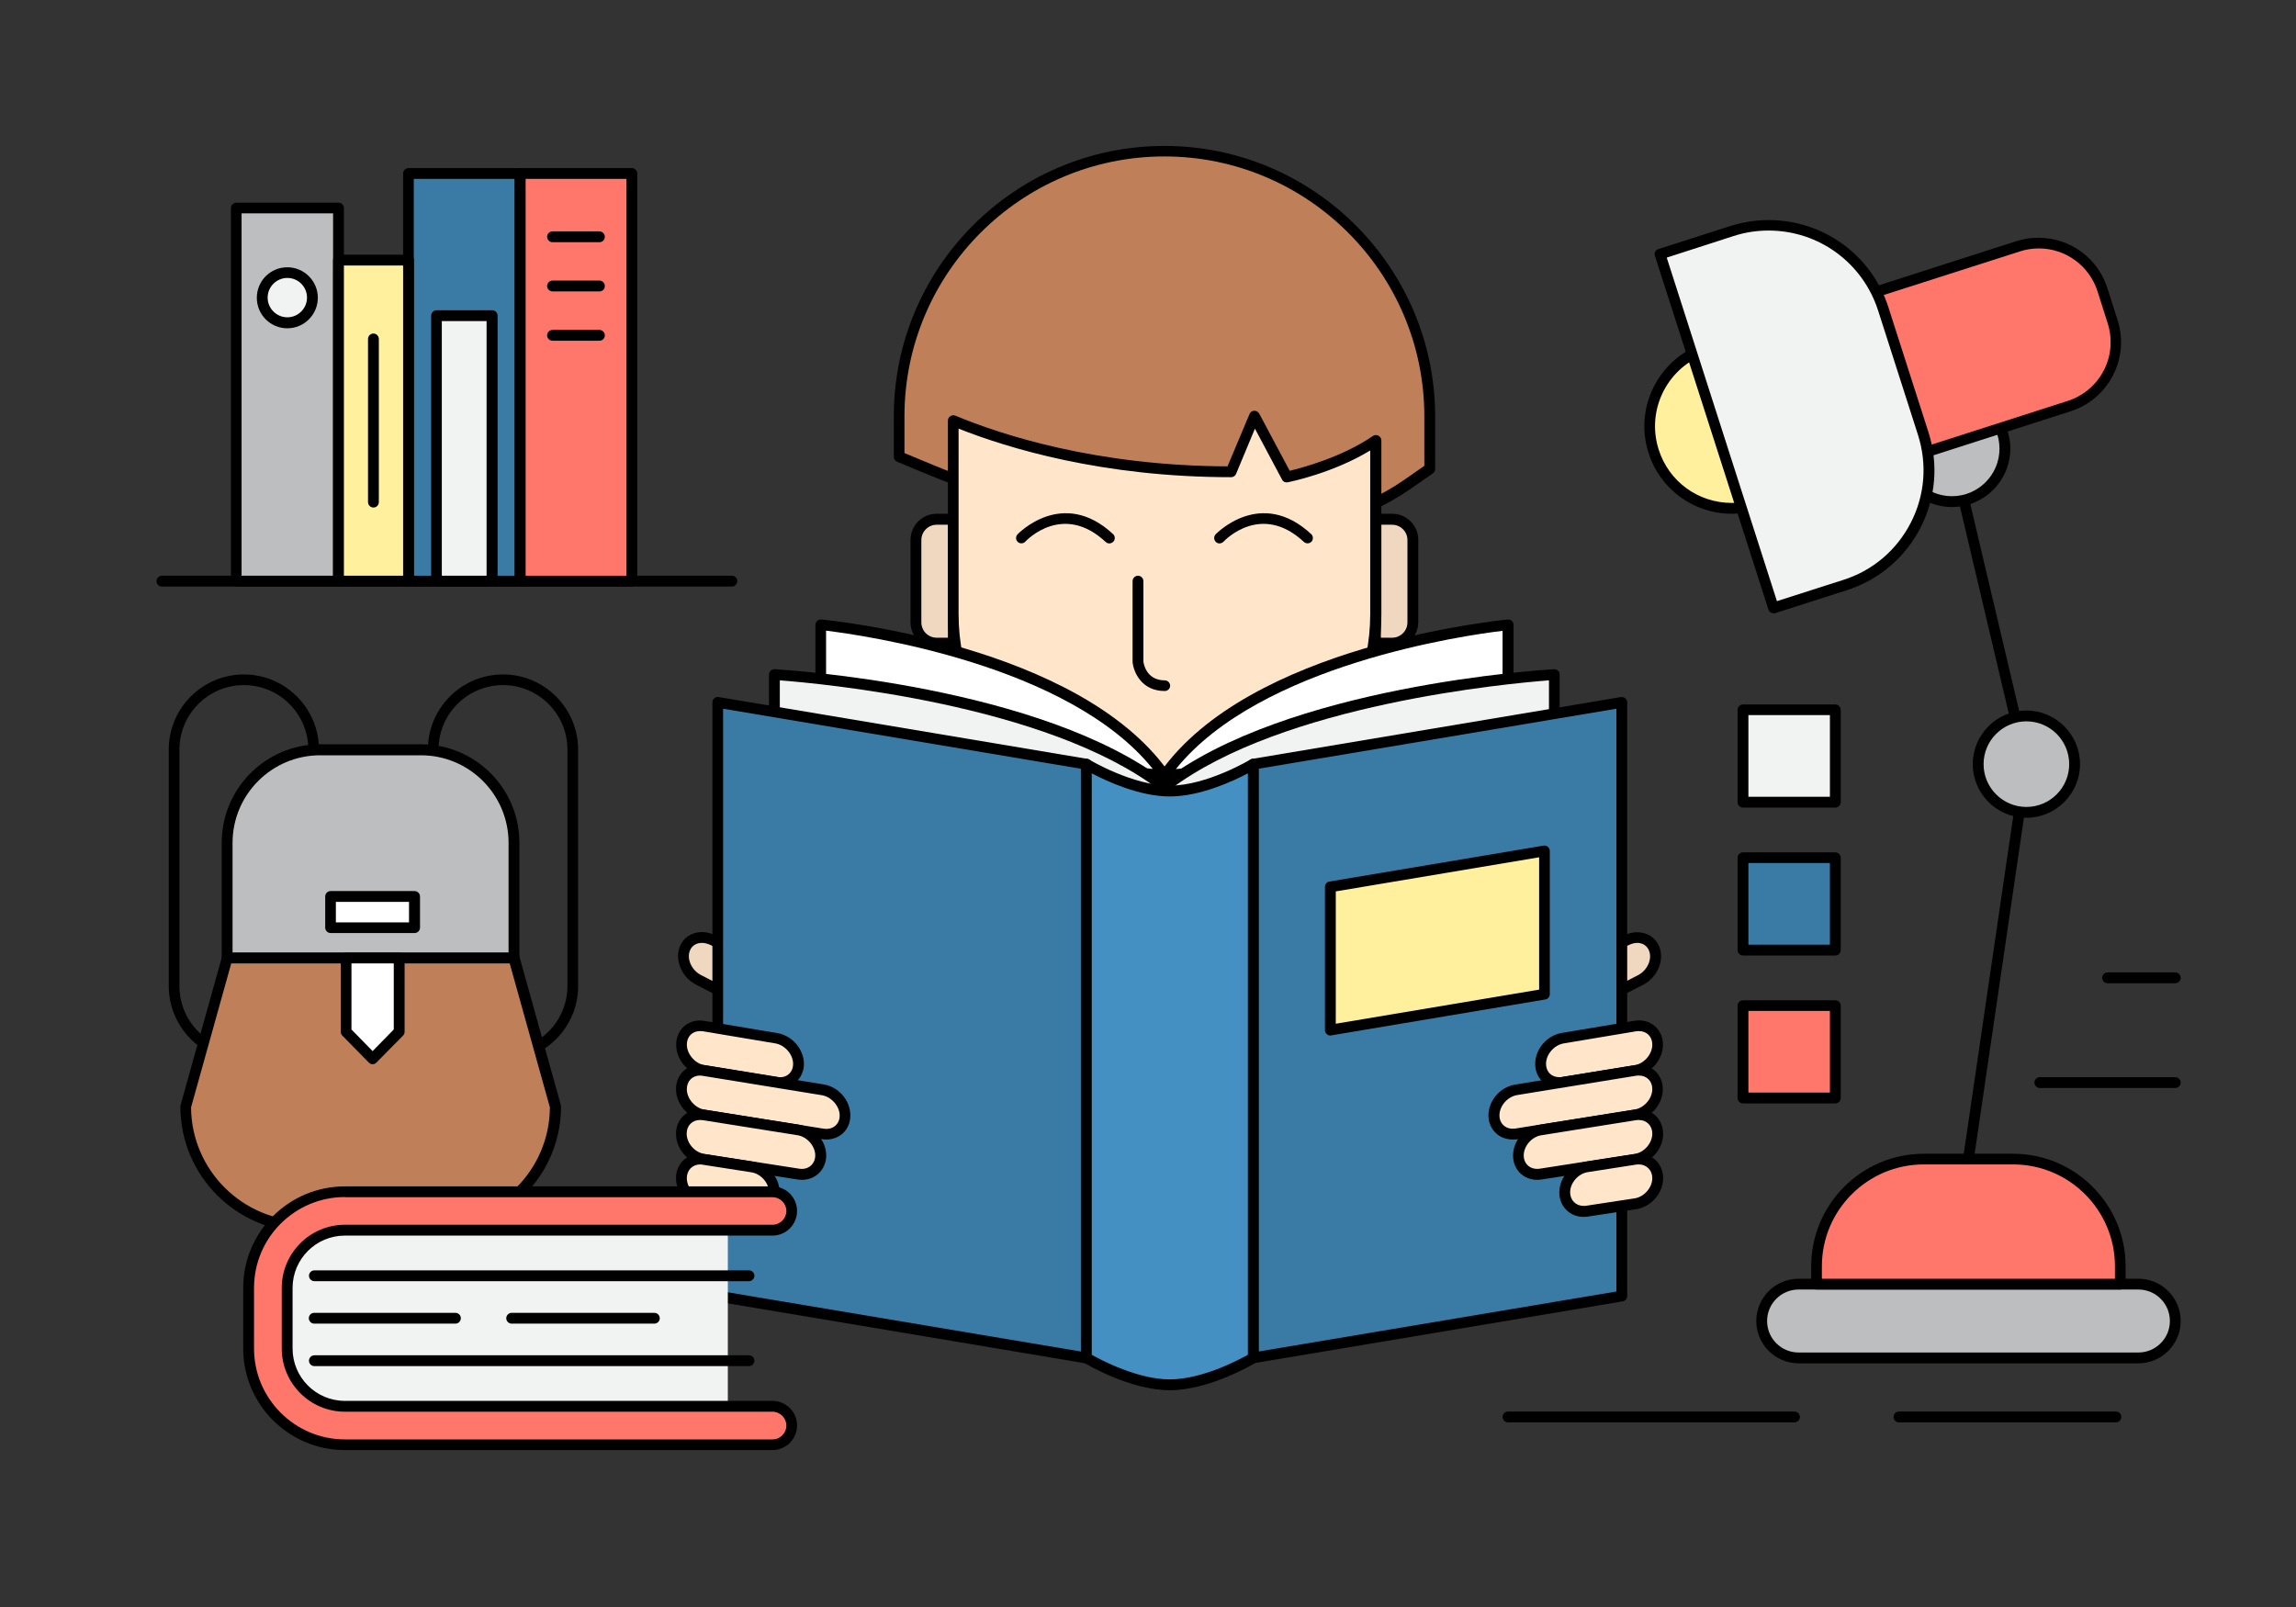 <?xml version="1.0" encoding="utf-8"?>
<svg id="master-artboard" viewBox="0 0 1400 980" version="1.1" xmlns="http://www.w3.org/2000/svg" x="0px" y="0px" width="1400px" height="980px" enable-background="new 0 0 1400 980">
<rect x="0" y="0" width="1400" height="980" fill="#333333" stroke="none"/>
<g transform="matrix(1, 0, 0, 1, 0, -7.105427357601002e-15)">
			<path fill="#F0D7BF" d="M848.9,316.7h-10.1v75.5h10.1c6.9,0,12.6-5.6,12.6-12.6v-50.3C861.5,322.3,855.8,316.7,848.9,316.7z"/>
			<path d="M848.9,395.4h-10.1c-1.8,0-3.3-1.5-3.3-3.3v-75.5c0-1.8,1.5-3.3,3.3-3.3h10.1c8.7,0,15.9,7.1,15.9,15.9v50.3&#10;&#9;&#9;&#9;&#9;C864.7,388.3,857.6,395.4,848.9,395.4z M842,388.9h6.9c5.1,0,9.3-4.2,9.3-9.3v-50.3c0-5.1-4.2-9.3-9.3-9.3H842V388.9z"/>
		</g><path fill="#F0D7BF" d="M571.1,316.7h10.1v75.5h-10.1c-6.9,0-12.6-5.6-12.6-12.6v-50.3C558.5,322.3,564.1,316.7,571.1,316.7z" transform="matrix(1, 0, 0, 1, 0, -7.105427357601002e-15)"/><path d="M581.2,395.4h-10.1c-8.7,0-15.9-7.1-15.9-15.9v-50.3c0-8.7,7.1-15.9,15.9-15.9h10.1c1.8,0,3.3,1.5,3.3,3.3v75.5&#10;&#9;&#9;&#9;&#9;C584.5,393.9,583,395.4,581.2,395.4z M571.1,320c-5.1,0-9.3,4.2-9.3,9.3v50.3c0,5.1,4.2,9.3,9.3,9.3h6.9V320H571.1z" transform="matrix(1, 0, 0, 1, 0, -7.105427357601002e-15)"/><g transform="matrix(1, 0, 0, 1, 0, -7.105427357601002e-15)">
				<g>
					<path fill="#BE7F59" d="M762.9,320.7h-12.4c-87.8,0-151.7-21.1-182-33.7l-20.3-8.4v-24.5c0-89.2,72.6-161.8,161.8-161.8&#10;&#9;&#9;&#9;&#9;&#9;&#9;c89.2,0,161.8,72.6,161.8,161.8V286l-14.3,9.9c-28,19.3-62.7,26.7-66.5,27.5l-24.1,4.9L762.9,320.7z"/>
				</g>
				<g>
					<path d="M766.9,331.4c-1.2,0-2.3-0.7-2.9-1.7l-3-5.7h-10.4c-88.4,0-152.8-21.3-183.3-34l-20.3-8.4c-1.2-0.5-2-1.7-2-3v-24.5&#10;&#9;&#9;&#9;&#9;&#9;&#9;C544.9,163,619,89,710,89c91,0,165.1,74.1,165.1,165.1V286c0,1.1-0.5,2.1-1.4,2.7l-14.3,9.9c-28.5,19.7-63.8,27.2-67.7,28&#10;&#9;&#9;&#9;&#9;&#9;&#9;l-24.1,4.9C767.3,331.4,767.1,331.4,766.9,331.4z M551.5,276.3l18.3,7.6c30.1,12.5,93.5,33.5,180.8,33.5h12.4&#10;&#9;&#9;&#9;&#9;&#9;&#9;c1.2,0,2.3,0.7,2.9,1.7l2.8,5.2l21.7-4.4c3.8-0.8,37.9-8,65.3-26.9l12.8-8.9v-30.2c0-87.4-71.1-158.5-158.5-158.5&#10;&#9;&#9;&#9;&#9;&#9;&#9;c-87.4,0-158.5,71.1-158.5,158.5V276.3z"/>
				</g>
			</g><path fill="#FFE6CB" d="M784.5,290.9l-19.7-37.1l-14.2,33.9c-82.3,0-141.5-19.6-169.3-31.2v118c0,71.1,57.7,128.8,128.8,128.8&#10;&#9;&#9;&#9;&#9;&#9;c71.1,0,128.8-57.7,128.8-128.8V268.6C815.5,284.6,784.5,290.9,784.5,290.9z" transform="matrix(1, 0, 0, 1, 0, -7.105427357601002e-15)"/><path d="M710,506.5c-72.8,0-132-59.2-132-132v-118c0-1.1,0.5-2.1,1.5-2.7c0.9-0.6,2.1-0.7,3.1-0.3&#10;&#9;&#9;&#9;&#9;&#9;c27.5,11.5,85.5,30.6,165.9,30.9l13.4-31.9c0.5-1.2,1.6-2,2.9-2c1-0.1,2.4,0.6,3,1.7l18.6,34.9c7.6-1.8,31.9-8.3,50.7-21.2&#10;&#9;&#9;&#9;&#9;&#9;c1-0.7,2.3-0.8,3.4-0.2c1.1,0.6,1.8,1.7,1.8,2.9v105.9C842,447.3,782.8,506.5,710,506.5z M584.5,261.4v113.1&#10;&#9;&#9;&#9;&#9;&#9;c0,69.2,56.3,125.5,125.5,125.5c69.2,0,125.5-56.3,125.5-125.5v-99.8c-22.6,13.8-49.1,19.2-50.3,19.4c-1.5,0.3-2.9-0.4-3.5-1.7&#10;&#9;&#9;&#9;&#9;&#9;l-16.5-31l-11.5,27.6c-0.5,1.2-1.7,2-3,2C672.1,291,614.3,273.2,584.5,261.4z" transform="matrix(1, 0, 0, 1, 0, -7.105427357601002e-15)"/><path d="M676.4,331.4c-0.8,0-1.6-0.3-2.2-0.9c-26-24.2-48.1-1.2-49-0.2c-1.2,1.3-3.3,1.4-4.6,0.2c-1.3-1.2-1.4-3.3-0.2-4.6&#10;&#9;&#9;&#9;&#9;&#9;c0.3-0.3,27.5-28.8,58.3-0.2c1.3,1.2,1.4,3.3,0.2,4.6C678.2,331,677.3,331.4,676.4,331.4z" transform="matrix(1, 0, 0, 1, 0, -7.105427357601002e-15)"/><path d="M743.6,331.4c-0.8,0-1.6-0.3-2.2-0.9c-1.3-1.2-1.4-3.3-0.2-4.6c0.3-0.3,27.5-28.8,58.3-0.2c1.3,1.2,1.4,3.3,0.2,4.6&#10;&#9;&#9;&#9;&#9;&#9;c-1.2,1.3-3.3,1.4-4.6,0.2c-26-24.2-48.1-1.2-49-0.2C745.3,331,744.5,331.4,743.6,331.4z" transform="matrix(1, 0, 0, 1, 0, -7.105427357601002e-15)"/><path d="M710.2,421.4c-14.1,0-19-11.5-19.6-17.6l0-49.4c0-1.8,1.5-3.3,3.3-3.3s3.3,1.5,3.3,3.3v49.1c0.1,0.9,1.6,11.4,13,11.4&#10;&#9;&#9;&#9;&#9;&#9;c1.8,0,3.3,1.5,3.3,3.3C713.5,420,712,421.4,710.2,421.4z" transform="matrix(1, 0, 0, 1, 0, -7.105427357601002e-15)"/><g transform="matrix(1, 0, 0, 1, 0, -7.105427357601002e-15)">
				<path fill="#FFFFFF" d="M500.4,413.9V381c0,0,155.4,14.8,209.5,91.9l-118.9-10.7L500.4,413.9z"/>
				<path d="M710,476.2c-0.1,0-0.2,0-0.3,0l-118.9-10.7c-0.4,0-0.9-0.2-1.3-0.4l-90.6-48.3c-1.1-0.6-1.7-1.7-1.7-2.9V381&#10;&#9;&#9;&#9;&#9;&#9;c0-0.9,0.4-1.8,1.1-2.4c0.7-0.6,1.6-0.9,2.5-0.8c6.4,0.6,156.7,15.7,211.5,92.6c0.7,0.6,1.2,1.5,1.2,2.5c0,1.8-1.5,3.3-3.3,3.3&#10;&#9;&#9;&#9;&#9;&#9;C710.1,476.2,710,476.2,710,476.2z M592,459l110.9,9.9c-51.3-63.8-176.4-81.5-199.2-84.3V412L592,459z"/>
			</g><path fill="#FFFFFF" d="M919.5,413.9V381c0,0-155.4,14.8-209.5,91.9l118.9-10.7L919.5,413.9z" transform="matrix(1, 0, 0, 1, 0, -7.105427357601002e-15)"/><path d="M710,476.2c-1.2,0-2.2-0.6-2.8-1.6c-0.6-1.1-0.6-2.5,0.2-3.5c54.4-77.5,205.5-92.6,211.9-93.3c0.9-0.1,1.8,0.2,2.5,0.8&#10;&#9;&#9;&#9;&#9;&#9;c0.7,0.6,1.1,1.5,1.1,2.4v32.9c0,1.2-0.7,2.3-1.7,2.9l-90.6,48.3c-0.4,0.2-0.8,0.3-1.3,0.4l-118.9,10.7&#10;&#9;&#9;&#9;&#9;&#9;C710.2,476.2,710.1,476.2,710,476.2z M916.2,384.7c-22.8,2.7-147.9,20.5-199.2,84.3l110.9-9.9l88.3-47V384.7z" transform="matrix(1, 0, 0, 1, 0, -7.105427357601002e-15)"/><path fill="#F1F2F2" d="M472.2,448v-36.7c0,0,161.5,9.3,237.8,68.6v23.3l-237.8-45.9V448z" transform="matrix(1, 0, 0, 1, 0, -7.105427357601002e-15)"/><path d="M710,506.5c-0.2,0-0.4,0-0.6-0.1l-237.8-45.9c-1.5-0.3-2.7-1.6-2.7-3.2v-45.9c0-0.9,0.4-1.8,1-2.4&#10;&#9;&#9;&#9;&#9;&#9;c0.7-0.6,1.6-0.9,2.4-0.9c6.6,0.4,163.4,10,239.6,69.3c0.8,0.6,1.3,1.6,1.3,2.6v23.3c0,1-0.4,1.9-1.2,2.5&#10;&#9;&#9;&#9;&#9;&#9;C711.5,506.3,710.7,506.5,710,506.5z M475.5,454.6l231.2,44.7v-17.7c-68.9-52.5-207.6-64.9-231.2-66.7V454.6z" transform="matrix(1, 0, 0, 1, 0, -7.105427357601002e-15)"/><path fill="#F1F2F2" d="M947.8,448v-36.7c0,0-161.5,9.3-237.8,68.6v23.3l237.8-45.9V448z" transform="matrix(1, 0, 0, 1, 0, -7.105427357601002e-15)"/><path d="M710,506.5c-0.8,0-1.5-0.3-2.1-0.8c-0.8-0.6-1.2-1.6-1.2-2.5V480c0-1,0.5-2,1.3-2.6c76.2-59.3,233-68.9,239.6-69.3&#10;&#9;&#9;&#9;&#9;&#9;c0.9,0,1.8,0.3,2.4,0.9c0.7,0.6,1,1.5,1,2.4v45.9c0,1.6-1.1,2.9-2.7,3.2l-237.8,45.9C710.4,506.5,710.2,506.5,710,506.5z&#10;&#9;&#9;&#9;&#9;&#9; M713.3,481.6v17.7l231.2-44.7v-39.7C920.8,416.7,782.2,429.2,713.3,481.6z" transform="matrix(1, 0, 0, 1, 0, -7.105427357601002e-15)"/><path fill="#F0D7BF" d="M941.4,613.8c2.5,6.6,10.2,9,17.3,5.4l41.7-21.6c7.1-3.7,10.8-12.1,8.4-18.7l0,0&#10;&#9;&#9;&#9;&#9;&#9;c-2.5-6.7-10.2-9-17.3-5.3l-41.8,21.7C942.7,598.9,938.9,607.2,941.4,613.8L941.4,613.8z" transform="matrix(1, 0, 0, 1, 0, -7.105427357601002e-15)"/><path d="M951.9,624.1C951.9,624.1,951.9,624.1,951.9,624.1c-6.3,0-11.5-3.5-13.6-9.2c-3.1-8.2,1.3-18.2,9.9-22.6l41.8-21.7&#10;&#9;&#9;&#9;&#9;&#9;c2.6-1.4,5.5-2.1,8.3-2.1c6.3,0,11.5,3.5,13.6,9.2c3,8.2-1.4,18.4-9.9,22.8L960.2,622C957.5,623.4,954.7,624.1,951.9,624.1z&#10;&#9;&#9;&#9;&#9;&#9; M998.3,575c-1.7,0-3.5,0.5-5.3,1.4l-41.8,21.7c-5.5,2.9-8.7,9.5-6.8,14.5c1.7,4.6,7.5,6.3,12.7,3.6l41.7-21.5&#10;&#9;&#9;&#9;&#9;&#9;c5.6-2.9,8.7-9.6,6.8-14.7C1004.5,576.9,1001.8,575,998.3,575z" transform="matrix(1, 0, 0, 1, 0, -7.105427357601002e-15)"/><path fill="#F0D7BF" d="M484.9,613.8c-2.5,6.6-10.2,9-17.3,5.4l-41.8-21.6c-7.1-3.7-10.8-12.1-8.4-18.7l0,0&#10;&#9;&#9;&#9;&#9;&#9;c2.5-6.7,10.2-9,17.3-5.3l41.7,21.7C483.6,598.9,487.3,607.2,484.9,613.8L484.9,613.8z" transform="matrix(1, 0, 0, 1, 0, -7.105427357601002e-15)"/><path d="M474.3,624.1c-2.8,0-5.6-0.7-8.2-2.1l-41.8-21.6c-8.5-4.4-12.9-14.6-9.9-22.8c2.1-5.7,7.3-9.2,13.6-9.2&#10;&#9;&#9;&#9;&#9;&#9;c2.8,0,5.7,0.7,8.3,2.1l41.7,21.7c8.6,4.5,13,14.4,9.9,22.6C485.8,620.6,480.6,624.1,474.3,624.1z M428,575&#10;&#9;&#9;&#9;&#9;&#9;c-3.5,0-6.3,1.8-7.4,4.9c-1.9,5.1,1.2,11.8,6.8,14.7l41.8,21.5c5.2,2.7,11,1,12.7-3.6c1.9-5-1.3-11.6-6.8-14.5l-41.8-21.7&#10;&#9;&#9;&#9;&#9;&#9;C431.5,575.5,429.7,575,428,575z" transform="matrix(1, 0, 0, 1, 0, -7.105427357601002e-15)"/><g transform="matrix(1, 0, 0, 1, 0, -7.105427357601002e-15)">
					<path d="M 437.6 428.3 L 437.6 790.4 L 662.4 828.1 L 662.4 466 Z" fill="#397BA4"/>
					<path d="M662.4,831.4c-0.2,0-0.4,0-0.5,0l-224.8-37.7c-1.6-0.3-2.7-1.6-2.7-3.2V428.3c0-1,0.4-1.9,1.2-2.5&#10;&#9;&#9;&#9;&#9;&#9;&#9;c0.7-0.6,1.7-0.9,2.7-0.7l224.8,37.7c1.6,0.3,2.7,1.6,2.7,3.2v362.1c0,1-0.4,1.9-1.2,2.5C663.9,831.1,663.2,831.4,662.4,831.4z&#10;&#9;&#9;&#9;&#9;&#9;&#9; M440.9,787.6l218.2,36.6V468.8l-218.2-36.6V787.6z"/>
				</g><path d="M 764.1 466 L 764.1 828.1 L 988.9 790.4 L 988.9 428.3 Z" fill="#397BA4" transform="matrix(1, 0, 0, 1, 0, -7.105427357601002e-15)"/><path d="M764.1,831.4c-0.8,0-1.5-0.3-2.1-0.8c-0.7-0.6-1.2-1.5-1.2-2.5V466c0-1.6,1.2-3,2.7-3.2l224.8-37.7&#10;&#9;&#9;&#9;&#9;&#9;&#9;c1-0.1,1.9,0.1,2.7,0.7c0.7,0.6,1.2,1.5,1.2,2.5v362.1c0,1.6-1.2,3-2.7,3.2l-224.8,37.7C764.5,831.4,764.3,831.4,764.1,831.4z&#10;&#9;&#9;&#9;&#9;&#9;&#9; M767.4,468.8v355.4l218.2-36.6V432.2L767.4,468.8z" transform="matrix(1, 0, 0, 1, 0, -7.105427357601002e-15)"/><path fill="#4490C2" d="M713.3,482.4c-23.8,0-50.9-16.4-50.9-16.4v362.1c0,0,27.1,16.4,50.9,16.4s50.9-16.4,50.9-16.4V466&#10;&#9;&#9;&#9;&#9;&#9;&#9;C764.1,466,737,482.4,713.3,482.4z" transform="matrix(1, 0, 0, 1, 0, -7.105427357601002e-15)"/><path d="M713.3,847.8c-24.4,0-51.4-16.2-52.6-16.9c-1-0.6-1.6-1.7-1.6-2.8V466c0-1.2,0.6-2.3,1.7-2.9c1-0.6,2.3-0.6,3.3,0.1&#10;&#9;&#9;&#9;&#9;&#9;&#9;c0.3,0.2,26.6,15.9,49.2,15.9c22.6,0,48.9-15.8,49.2-15.9c1-0.6,2.3-0.6,3.3-0.1c1,0.6,1.7,1.7,1.7,2.9v362.1&#10;&#9;&#9;&#9;&#9;&#9;&#9;c0,1.1-0.6,2.2-1.6,2.8C764.7,831.6,737.7,847.8,713.3,847.8z M665.7,826.2c6,3.4,28.2,15,47.6,15c19.4,0,41.5-11.6,47.6-15&#10;&#9;&#9;&#9;&#9;&#9;&#9;V471.6c-9.1,4.8-29.1,14.1-47.6,14.1s-38.5-9.3-47.6-14.1V826.2z" transform="matrix(1, 0, 0, 1, 0, -7.105427357601002e-15)"/><path d="M 941.8 606.3 L 811.2 628.2 L 811.2 540.8 L 941.8 518.9 Z" fill="#FFF09E" transform="matrix(1, 0, 0, 1, 0, -7.105427357601002e-15)"/><path d="M811.2,631.5c-0.8,0-1.5-0.3-2.1-0.8c-0.7-0.6-1.2-1.5-1.2-2.5v-87.4c0-1.6,1.2-3,2.7-3.2l130.5-21.9&#10;&#9;&#9;&#9;&#9;&#9;c1-0.2,1.9,0.1,2.7,0.7c0.7,0.6,1.2,1.5,1.2,2.5v87.4c0,1.6-1.2,3-2.7,3.2l-130.5,21.9C811.6,631.5,811.4,631.5,811.2,631.5z&#10;&#9;&#9;&#9;&#9;&#9; M814.5,543.6v80.7l124-20.8v-80.7L814.5,543.6z" transform="matrix(1, 0, 0, 1, 0, -7.105427357601002e-15)"/><path fill="#FFE6CB" d="M486.9,648.8c0,7.4-6.1,12.5-13.6,11.2l-44.2-7.2c-7.5-1.2-13.6-8.3-13.6-15.8l0,0&#10;&#9;&#9;&#9;&#9;&#9;c0-7.5,6.1-12.6,13.6-11.3l44.2,7.4C480.8,634.3,486.9,641.4,486.9,648.8L486.9,648.8z" transform="matrix(1, 0, 0, 1, 0, -7.105427357601002e-15)"/><path d="M475.5,663.5c-0.9,0-1.8-0.1-2.7-0.2l-44.2-7.2c-9.2-1.5-16.3-9.9-16.3-19c0-9.4,7.7-16.2,17.4-14.5l44.2,7.4&#10;&#9;&#9;&#9;&#9;&#9;c9.2,1.5,16.3,9.9,16.3,18.9C490.1,657.2,483.8,663.5,475.5,663.5z M426.8,628.8c-4.7,0-8,3.4-8,8.2c0,5.8,5,11.6,10.8,12.6&#10;&#9;&#9;&#9;&#9;&#9;l44.2,7.2c5.6,0.9,9.8-2.6,9.8-8c0-5.8-5-11.5-10.8-12.5l-44.2-7.4C427.9,628.9,427.4,628.8,426.8,628.8z" transform="matrix(1, 0, 0, 1, 0, -7.105427357601002e-15)"/><path fill="#FFE6CB" d="M515.3,680.3c0,7.4-6.1,12.4-13.6,11.2l-72.6-11.6c-7.5-1.2-13.6-8.2-13.6-15.7l0,0&#10;&#9;&#9;&#9;&#9;&#9;c0-7.5,6.1-12.6,13.6-11.4l72.6,11.8C509.2,665.9,515.3,672.9,515.3,680.3L515.3,680.3z" transform="matrix(1, 0, 0, 1, 0, -7.105427357601002e-15)"/><path d="M503.9,694.9c-0.9,0-1.8-0.1-2.7-0.2l-72.6-11.6c-9.2-1.5-16.4-9.8-16.4-19c0-9.4,7.8-16.2,17.4-14.6l72.6,11.8&#10;&#9;&#9;&#9;&#9;&#9;c9.2,1.5,16.3,9.8,16.3,18.8C518.6,688.6,512.3,694.9,503.9,694.9z M426.9,655.9c-4.8,0-8.1,3.4-8.1,8.3c0,5.8,5,11.6,10.8,12.5&#10;&#9;&#9;&#9;&#9;&#9;l72.6,11.6c5.6,0.9,9.8-2.7,9.8-8c0-5.7-5-11.4-10.8-12.4l-72.6-11.8C428,656,427.4,655.9,426.9,655.9z" transform="matrix(1, 0, 0, 1, 0, -7.105427357601002e-15)"/><path fill="#FFE6CB" d="M500.4,704.7c0,7.4-6.1,12.5-13.6,11.3l-57.8-9c-7.5-1.2-13.6-8.2-13.6-15.7l0,0&#10;&#9;&#9;&#9;&#9;&#9;c0-7.5,6.1-12.6,13.6-11.4l57.8,9.2C494.4,690.3,500.4,697.3,500.4,704.7L500.4,704.7z" transform="matrix(1, 0, 0, 1, 0, -7.105427357601002e-15)"/><path d="M489,719.5c-0.9,0-1.7-0.1-2.6-0.2l-57.8-9c-9.2-1.4-16.4-9.7-16.4-18.9c0-9.4,7.7-16.2,17.4-14.7l57.8,9.2&#10;&#9;&#9;&#9;&#9;&#9;c9.2,1.5,16.4,9.7,16.4,18.8C503.7,713.1,497.4,719.5,489,719.5z M426.9,683c-4.8,0-8.2,3.4-8.2,8.3c0,5.8,4.9,11.5,10.8,12.4&#10;&#9;&#9;&#9;&#9;&#9;l57.8,9c5.5,0.9,9.8-2.8,9.8-8.1c0-5.7-5-11.4-10.8-12.3l-57.8-9.2C428,683.1,427.5,683,426.9,683z" transform="matrix(1, 0, 0, 1, 0, -7.105427357601002e-15)"/><path fill="#FFE6CB" d="M472.2,727.2c0,7.4-6.1,12.6-13.6,11.4l-29.5-4.5c-7.5-1.1-13.6-8.1-13.6-15.6l0,0&#10;&#9;&#9;&#9;&#9;&#9;c0-7.5,6.1-12.6,13.6-11.5l29.5,4.6C466.1,712.8,472.2,719.8,472.2,727.2L472.2,727.2z" transform="matrix(1, 0, 0, 1, 0, -7.105427357601002e-15)"/><path d="M460.7,742.1c-0.8,0-1.7-0.1-2.6-0.2l-29.5-4.5c-9-1.4-16.4-9.8-16.4-18.9c0-9.4,7.7-16.2,17.4-14.7l29.5,4.6&#10;&#9;&#9;&#9;&#9;&#9;c9.2,1.4,16.3,9.7,16.3,18.8C475.5,735.7,469.1,742.1,460.7,742.1z M427,710.1c-4.8,0-8.2,3.5-8.2,8.4c0,5.8,4.9,11.5,10.8,12.4&#10;&#9;&#9;&#9;&#9;&#9;l29.5,4.5c5.6,0.9,9.8-2.9,9.8-8.2c0-5.8-4.9-11.4-10.8-12.3l-29.5-4.6C428,710.2,427.5,710.1,427,710.1z" transform="matrix(1, 0, 0, 1, 0, -7.105427357601002e-15)"/><path fill="#FFE6CB" d="M939.4,648.8c0,7.4,6.1,12.5,13.6,11.2l44.2-7.2c7.5-1.2,13.6-8.3,13.6-15.8l0,0&#10;&#9;&#9;&#9;&#9;&#9;c0-7.5-6.1-12.6-13.6-11.3l-44.2,7.4C945.5,634.3,939.4,641.4,939.4,648.8L939.4,648.8z" transform="matrix(1, 0, 0, 1, 0, -7.105427357601002e-15)"/><path d="M950.7,663.5L950.7,663.5c-8.4,0-14.6-6.3-14.6-14.7c0-9.1,7.2-17.4,16.3-18.9l44.2-7.4c9.6-1.6,17.4,5.2,17.4,14.5&#10;&#9;&#9;&#9;&#9;&#9;c0,9.2-7.2,17.5-16.3,19l-44.2,7.2C952.6,663.4,951.6,663.5,950.7,663.5z M999.4,628.8c-0.6,0-1.1,0-1.7,0.1l-44.2,7.4&#10;&#9;&#9;&#9;&#9;&#9;c-5.9,1-10.8,6.7-10.8,12.5c0,4.8,3.3,8.1,8.1,8.1l0,0c0.6,0,1.1,0,1.7-0.1l44.2-7.2c5.9-1,10.8-6.7,10.8-12.6&#10;&#9;&#9;&#9;&#9;&#9;C1007.5,632.2,1004.2,628.8,999.4,628.8z" transform="matrix(1, 0, 0, 1, 0, -7.105427357601002e-15)"/><path fill="#FFE6CB" d="M911,680.3c0,7.4,6.1,12.4,13.6,11.2l72.6-11.6c7.5-1.2,13.6-8.2,13.6-15.7l0,0&#10;&#9;&#9;&#9;&#9;&#9;c0-7.5-6.1-12.6-13.6-11.4l-72.6,11.8C917,665.9,911,672.9,911,680.3L911,680.3z" transform="matrix(1, 0, 0, 1, 0, -7.105427357601002e-15)"/><path d="M922.3,694.9c-8.4,0-14.7-6.3-14.7-14.7c0-9.1,7.2-17.3,16.3-18.8l72.6-11.8c9.6-1.6,17.4,5.2,17.4,14.6&#10;&#9;&#9;&#9;&#9;&#9;c0,9.2-7.2,17.5-16.3,19l-72.6,11.6C924.1,694.9,923.2,694.9,922.3,694.9z M999.4,655.9c-0.5,0-1.1,0-1.7,0.1l-72.6,11.8&#10;&#9;&#9;&#9;&#9;&#9;c-5.9,1-10.8,6.6-10.8,12.4c0,5.3,4.2,8.9,9.8,8l72.6-11.6c5.9-0.9,10.8-6.7,10.8-12.5C1007.5,659.3,1004.1,655.9,999.4,655.9z" transform="matrix(1, 0, 0, 1, 0, -7.105427357601002e-15)"/><path fill="#FFE6CB" d="M925.8,704.7c0,7.4,6.1,12.5,13.6,11.3l57.8-9c7.5-1.2,13.6-8.2,13.6-15.7l0,0c0-7.5-6.1-12.6-13.6-11.4&#10;&#9;&#9;&#9;&#9;&#9;l-57.8,9.2C931.9,690.3,925.8,697.3,925.8,704.7L925.8,704.7z" transform="matrix(1, 0, 0, 1, 0, -7.105427357601002e-15)"/><path d="M937.3,719.5c-8.4,0-14.7-6.3-14.7-14.8c0-9.1,7.2-17.4,16.3-18.8l57.8-9.2c9.7-1.5,17.4,5.3,17.4,14.7&#10;&#9;&#9;&#9;&#9;&#9;c0,9.2-7.2,17.5-16.3,18.9l-57.8,9C939,719.4,938.1,719.5,937.3,719.5z M999.3,683c-0.5,0-1.1,0-1.6,0.1l-57.8,9.2&#10;&#9;&#9;&#9;&#9;&#9;c-5.9,0.9-10.8,6.6-10.8,12.3c0,5.4,4.2,8.9,9.8,8.1l57.8-9c5.9-0.9,10.8-6.6,10.8-12.4C1007.5,686.5,1004.1,683,999.3,683z" transform="matrix(1, 0, 0, 1, 0, -7.105427357601002e-15)"/><path fill="#FFE6CB" d="M954.1,727.2c0,7.4,6.1,12.6,13.6,11.4l29.5-4.5c7.5-1.1,13.6-8.1,13.6-15.6l0,0&#10;&#9;&#9;&#9;&#9;&#9;c0-7.5-6.1-12.6-13.6-11.5l-29.5,4.6C960.1,712.8,954.1,719.8,954.1,727.2L954.1,727.2z" transform="matrix(1, 0, 0, 1, 0, -7.105427357601002e-15)"/><path d="M965.6,742.1L965.6,742.1c-8.4,0-14.8-6.4-14.8-14.9c0-9.1,7.2-17.4,16.4-18.8l29.5-4.6c9.7-1.5,17.4,5.3,17.4,14.7&#10;&#9;&#9;&#9;&#9;&#9;c0,9.1-7.3,17.5-16.4,18.9l-29.5,4.5C967.3,742,966.4,742.1,965.6,742.1z M999.3,710.1c-0.5,0-1.1,0-1.6,0.1l-29.5,4.6&#10;&#9;&#9;&#9;&#9;&#9;c-5.9,0.9-10.8,6.6-10.8,12.3c0,4.8,3.5,8.3,8.2,8.3l0,0c0.5,0,1,0,1.6-0.1l29.5-4.5c5.9-0.9,10.8-6.6,10.8-12.4&#10;&#9;&#9;&#9;&#9;&#9;C1007.5,713.7,1004,710.1,999.3,710.1z" transform="matrix(1, 0, 0, 1, 0, -7.105427357601002e-15)"/><path d="M 443.8 738.8 L 204.5 738.8 L 182.7 748 L 160.2 785.5 L 163.9 820.7 L 177.8 854.8 L 211 867.9 L 443.8 867.9 Z" fill="#F1F2F2" transform="matrix(1, 0, 0, 1, 0, -7.105427357601002e-15)"/><path fill="#BCBEC0" d="M1326.4,805.6c0-12.4-10.1-22.5-22.5-22.5h-207.2c-12.4,0-22.5,10.1-22.5,22.5l0,0&#10;&#9;&#9;&#9;c0,12.4,10.1,22.5,22.5,22.5h207.2C1316.3,828.1,1326.4,818,1326.4,805.6L1326.4,805.6z" transform="matrix(1, 0, 0, 1, 0, -7.105427357601002e-15)"/><path d="M1303.9,831.4h-207.2c-14.2,0-25.8-11.6-25.8-25.8c0-14.2,11.6-25.8,25.8-25.8h207.2c14.2,0,25.8,11.6,25.8,25.8&#10;&#9;&#9;&#9;C1329.7,819.8,1318.1,831.4,1303.9,831.4z M1096.7,786.4c-10.6,0-19.2,8.6-19.2,19.2c0,10.6,8.6,19.2,19.2,19.2h207.2&#10;&#9;&#9;&#9;c10.6,0,19.2-8.6,19.2-19.2c0-10.6-8.6-19.2-19.2-19.2H1096.7z" transform="matrix(1, 0, 0, 1, 0, -7.105427357601002e-15)"/><path fill="#FF766A" d="M1292.9,783.1v-10.9c0-36.1-29.3-65.4-65.4-65.4h-54.5c-36.1,0-65.3,29.3-65.3,65.4v10.9H1292.9z" transform="matrix(1, 0, 0, 1, 0, -7.105427357601002e-15)"/><path d="M1292.9,786.4h-185.2c-1.8,0-3.3-1.5-3.3-3.3v-10.9c0-37.8,30.8-68.6,68.6-68.6h54.5c37.8,0,68.6,30.8,68.6,68.6v10.9&#10;&#9;&#9;&#9;C1296.2,784.9,1294.7,786.4,1292.9,786.4z M1111,779.8h178.6v-7.6c0-34.2-27.8-62.1-62.1-62.1h-54.5c-34.2,0-62.1,27.8-62.1,62.1&#10;&#9;&#9;&#9;V779.8z" transform="matrix(1, 0, 0, 1, 0, -7.105427357601002e-15)"/><path d="M1200.3,710.1c-0.2,0-0.3,0-0.5,0c-1.8-0.3-3-1.9-2.8-3.7l35.2-240.2l-55.6-235.7c-0.4-1.8,0.7-3.5,2.4-3.9&#10;&#9;&#9;&#9;c1.8-0.4,3.5,0.7,3.9,2.4l55.8,236.4c0.1,0.4,0.1,0.8,0.1,1.2l-35.3,240.8C1203.3,709,1201.9,710.1,1200.3,710.1z" transform="matrix(1, 0, 0, 1, 0, -7.105427357601002e-15)"/><path d="M 1265 466 A 29.4 29.4 0 0 1 1235.6 495.4 A 29.4 29.4 0 0 1 1206.2 466 A 29.4 29.4 0 0 1 1235.6 436.6 A 29.4 29.4 0 0 1 1265 466 Z" fill="#BCBEC0" transform="matrix(1, 0, 0, 1, 0, -7.105427357601002e-15)"/><path d="M1235.6,498.7c-18,0-32.7-14.7-32.7-32.7s14.7-32.7,32.7-32.7s32.7,14.7,32.7,32.7S1253.6,498.7,1235.6,498.7z&#10;&#9;&#9;&#9; M1235.6,439.9c-14.4,0-26.1,11.7-26.1,26.1s11.7,26.1,26.1,26.1c14.4,0,26.1-11.7,26.1-26.1S1250,439.9,1235.6,439.9z" transform="matrix(1, 0, 0, 1, 0, -7.105427357601002e-15)"/><path fill="#BCBEC0" d="M1222.5,273.6c0,17.8-14.5,32.3-32.3,32.3s-32.3-14.5-32.3-32.3s14.5-32.3,32.3-32.3&#10;&#9;&#9;&#9;S1222.5,255.7,1222.5,273.6z" transform="matrix(1, 0, 0, 1, 0, -7.105427357601002e-15)"/><path d="M1190.2,309.2c-19.6,0-35.6-16-35.6-35.6c0-19.6,16-35.6,35.6-35.6c19.6,0,35.6,16,35.6,35.6&#10;&#9;&#9;&#9;C1225.8,293.2,1209.8,309.2,1190.2,309.2z M1190.2,244.6c-16,0-29,13-29,29c0,16,13,29,29,29c16,0,29-13,29-29&#10;&#9;&#9;&#9;C1219.2,257.6,1206.2,244.6,1190.2,244.6z" transform="matrix(1, 0, 0, 1, 0, -7.105427357601002e-15)"/><g transform="matrix(1, 0, 0, 1, 0, -7.105427357601002e-15)">
			<path fill="#FFF09E" d="M1103.7,244.6c8.4,26.3-6,54.5-32.4,63c-26.3,8.5-54.6-6.1-63-32.4s6.1-54.6,32.4-63&#10;&#9;&#9;&#9;&#9;C1067,203.7,1095.2,218.3,1103.7,244.6z"/>
			<path d="M1056,313.3c-23.3,0-43.7-14.9-50.8-37.1c-9-28,6.5-58.1,34.5-67.1c5.3-1.7,10.8-2.6,16.3-2.6&#10;&#9;&#9;&#9;&#9;c23.3,0,43.7,14.9,50.8,37.1c9,28-6.5,58.1-34.5,67.1C1067,312.4,1061.5,313.3,1056,313.3z M1056,213.1c-4.8,0-9.6,0.8-14.3,2.2&#10;&#9;&#9;&#9;&#9;c-24.6,7.9-38.2,34.3-30.3,58.9c6.2,19.5,24.1,32.5,44.6,32.5c4.8,0,9.7-0.8,14.3-2.3c24.6-7.9,38.1-34.3,30.3-58.9&#10;&#9;&#9;&#9;&#9;C1094.3,226.1,1076.4,213.1,1056,213.1z"/>
		</g><path fill="#FF766A" d="M1230.5,150.2l-94.4,30.3l31.3,97.4l94.4-30.3c21.5-6.9,33.4-30,26.5-51.5l-6.2-19.5&#10;&#9;&#9;&#9;&#9;C1275,155.1,1252,143.3,1230.5,150.2z" transform="matrix(1, 0, 0, 1, 0, -7.105427357601002e-15)"/><path d="M1167.3,281.2c-0.5,0-1-0.1-1.5-0.4c-0.8-0.4-1.4-1.1-1.6-1.9l-31.3-97.4c-0.6-1.7,0.4-3.6,2.1-4.1l94.4-30.3&#10;&#9;&#9;&#9;&#9;c4.4-1.4,8.9-2.1,13.5-2.1c19.3,0,36.2,12.3,42.1,30.7l6.2,19.5c3.6,11.2,2.6,23.2-2.8,33.7c-5.4,10.5-14.6,18.3-25.8,21.9&#10;&#9;&#9;&#9;&#9;l-94.4,30.3C1168,281.1,1167.6,281.2,1167.3,281.2z M1140.2,182.6l29.3,91.2l91.3-29.3c9.6-3.1,17.4-9.7,22-18.6&#10;&#9;&#9;&#9;&#9;c4.6-8.9,5.4-19.1,2.4-28.7l-6.2-19.5c-5-15.6-19.4-26.2-35.8-26.2c-3.9,0-7.8,0.6-11.5,1.8L1140.2,182.6z" transform="matrix(1, 0, 0, 1, 0, -7.105427357601002e-15)"/><path fill="#F1F2F2" d="M1055.9,140.9l-43.7,14l69.2,215.8l43.7-14c38.7-12.4,59.9-53.8,47.5-92.4l-24.3-75.8&#10;&#9;&#9;&#9;&#9;C1136,149.8,1094.6,128.5,1055.9,140.9z" transform="matrix(1, 0, 0, 1, 0, -7.105427357601002e-15)"/><path d="M1081.4,374c-1.4,0-2.7-0.9-3.1-2.3L1009.1,156c-0.6-1.7,0.4-3.6,2.1-4.1l43.7-14c7.6-2.4,15.5-3.7,23.5-3.7&#10;&#9;&#9;&#9;&#9;c33.5,0,62.9,21.4,73.1,53.3l24.3,75.8c6.3,19.5,4.6,40.3-4.8,58.6c-9.4,18.2-25.3,31.7-44.8,38l-43.7,14&#10;&#9;&#9;&#9;&#9;C1082.1,374,1081.8,374,1081.4,374z M1016.3,157.1l67.2,209.5l40.6-13c17.9-5.7,32.4-18.1,41-34.8c8.6-16.7,10.1-35.7,4.4-53.6&#10;&#9;&#9;&#9;&#9;l-24.3-75.8c-9.4-29.2-36.2-48.8-66.8-48.8c-7.3,0-14.5,1.1-21.5,3.4L1016.3,157.1z" transform="matrix(1, 0, 0, 1, 0, -7.105427357601002e-15)"/><path d="M1290.2,867.4h-132.3c-1.8,0-3.3-1.5-3.3-3.3s1.5-3.3,3.3-3.3h132.3c1.8,0,3.3,1.5,3.3,3.3S1292,867.4,1290.2,867.4z" transform="matrix(1, 0, 0, 1, 0, -7.105427357601002e-15)"/><path d="M1094.2,867.4H919.5c-1.8,0-3.3-1.5-3.3-3.3s1.5-3.3,3.3-3.3h174.7c1.8,0,3.3,1.5,3.3,3.3S1096,867.4,1094.2,867.4z" transform="matrix(1, 0, 0, 1, 0, -7.105427357601002e-15)"/><path d="M446.3,357.7H98.7c-1.8,0-3.3-1.5-3.3-3.3c0-1.8,1.5-3.3,3.3-3.3h347.6c1.8,0,3.3,1.5,3.3,3.3&#10;&#9;&#9;&#9;C449.5,356.2,448.1,357.7,446.3,357.7z" transform="matrix(1, 0, 0, 1, 0, -7.105427357601002e-15)"/><path d="M 144.1 126.9 H 206.4 V 354.4 H 144.1 V 126.9 Z" fill="#BCBEC0" transform="matrix(1, 0, 0, 1, 0, -7.105427357601002e-15)"/><path d="M206.4,357.7h-62.3c-1.8,0-3.3-1.5-3.3-3.3V126.9c0-1.8,1.5-3.3,3.3-3.3h62.3c1.8,0,3.3,1.5,3.3,3.3v227.5&#10;&#9;&#9;&#9;C209.7,356.2,208.2,357.7,206.4,357.7z M147.3,351.1h55.8v-221h-55.8V351.1z" transform="matrix(1, 0, 0, 1, 0, -7.105427357601002e-15)"/><path d="M 249.1 105.8 H 317.2 V 354.4 H 249.1 V 105.8 Z" fill="#397BA4" transform="matrix(1, 0, 0, 1, 0, -7.105427357601002e-15)"/><path d="M317.2,357.7h-68.1c-1.8,0-3.3-1.5-3.3-3.3V105.8c0-1.8,1.5-3.3,3.3-3.3h68.1c1.8,0,3.3,1.5,3.3,3.3v248.6&#10;&#9;&#9;&#9;C320.4,356.2,319,357.7,317.2,357.7z M252.3,351.1h61.5v-242h-61.5V351.1z" transform="matrix(1, 0, 0, 1, 0, -7.105427357601002e-15)"/><path d="M 317.2 105.8 H 385.3 V 354.4 H 317.2 V 105.8 Z" fill="#FF766A" transform="matrix(1, 0, 0, 1, 0, -7.105427357601002e-15)"/><path d="M385.3,357.7h-68.1c-1.8,0-3.3-1.5-3.3-3.3V105.8c0-1.8,1.5-3.3,3.3-3.3h68.1c1.8,0,3.3,1.5,3.3,3.3v248.6&#10;&#9;&#9;&#9;C388.6,356.2,387.1,357.7,385.3,357.7z M320.4,351.1H382v-242h-61.5V351.1z" transform="matrix(1, 0, 0, 1, 0, -7.105427357601002e-15)"/><path d="M 206.4 158.6 H 249.1 V 354.4 H 206.4 V 158.6 Z" fill="#FFF09E" transform="matrix(1, 0, 0, 1, 0, -7.105427357601002e-15)"/><path d="M249.1,357.7h-42.7c-1.8,0-3.3-1.5-3.3-3.3V158.6c0-1.8,1.5-3.3,3.3-3.3h42.7c1.8,0,3.3,1.5,3.3,3.3v195.8&#10;&#9;&#9;&#9;C252.3,356.2,250.9,357.7,249.1,357.7z M209.7,351.1h36.1V161.9h-36.1V351.1z" transform="matrix(1, 0, 0, 1, 0, -7.105427357601002e-15)"/><path d="M365.5,147.7h-28.6c-1.8,0-3.3-1.5-3.3-3.3c0-1.8,1.5-3.3,3.3-3.3h28.6c1.8,0,3.3,1.5,3.3,3.3&#10;&#9;&#9;&#9;C368.8,146.2,367.4,147.7,365.5,147.7z" transform="matrix(1, 0, 0, 1, 0, -7.105427357601002e-15)"/><path d="M365.5,177.7h-28.6c-1.8,0-3.3-1.5-3.3-3.3c0-1.8,1.5-3.3,3.3-3.3h28.6c1.8,0,3.3,1.5,3.3,3.3&#10;&#9;&#9;&#9;C368.8,176.3,367.4,177.7,365.5,177.7z" transform="matrix(1, 0, 0, 1, 0, -7.105427357601002e-15)"/><path d="M365.5,207.8h-28.6c-1.8,0-3.3-1.5-3.3-3.3s1.5-3.3,3.3-3.3h28.6c1.8,0,3.3,1.5,3.3,3.3S367.4,207.8,365.5,207.8z" transform="matrix(1, 0, 0, 1, 0, -7.105427357601002e-15)"/><path d="M 266.2 192.5 H 300.1 V 354.4 H 266.2 V 192.5 Z" fill="#F1F2F2" transform="matrix(1, 0, 0, 1, 0, -7.105427357601002e-15)"/><path d="M300.1,357.7h-33.9c-1.8,0-3.3-1.5-3.3-3.3V192.5c0-1.8,1.5-3.3,3.3-3.3h33.9c1.8,0,3.3,1.5,3.3,3.3v161.9&#10;&#9;&#9;&#9;C303.3,356.2,301.9,357.7,300.1,357.7z M269.4,351.1h27.3V195.8h-27.3V351.1z" transform="matrix(1, 0, 0, 1, 0, -7.105427357601002e-15)"/><path d="M227.7,309.5c-1.8,0-3.3-1.5-3.3-3.3v-99.5c0-1.8,1.5-3.3,3.3-3.3c1.8,0,3.3,1.5,3.3,3.3v99.5&#10;&#9;&#9;&#9;C231,308.1,229.5,309.5,227.7,309.5z" transform="matrix(1, 0, 0, 1, 0, -7.105427357601002e-15)"/><path fill="#F1F2F2" d="M190.5,181.6c0,8.5-6.9,15.3-15.3,15.3c-8.5,0-15.3-6.9-15.3-15.3s6.9-15.3,15.3-15.3&#10;&#9;&#9;&#9;C183.7,166.3,190.5,173.1,190.5,181.6z" transform="matrix(1, 0, 0, 1, 0, -7.105427357601002e-15)"/><path d="M175.2,200.2c-10.3,0-18.6-8.3-18.6-18.6c0-10.3,8.3-18.6,18.6-18.6c10.2,0,18.6,8.3,18.6,18.6&#10;&#9;&#9;&#9;C193.8,191.8,185.5,200.2,175.2,200.2z M175.2,169.5c-6.6,0-12,5.4-12,12c0,6.6,5.4,12,12,12c6.6,0,12-5.4,12-12&#10;&#9;&#9;&#9;C187.2,174.9,181.9,169.5,175.2,169.5z" transform="matrix(1, 0, 0, 1, 0, -7.105427357601002e-15)"/><g transform="matrix(1, 0, 0, 1, 0, -7.105427357601002e-15)">
			<path d="M148.7,647.1c-25.3,0-45.8-20.6-45.8-45.8V457.1c0-25.3,20.6-45.8,45.8-45.8s45.8,20.6,45.8,45.8v144.2&#10;&#9;&#9;&#9;&#9;C194.5,626.5,174,647.1,148.7,647.1z M148.7,417.8c-21.6,0-39.3,17.6-39.3,39.3v144.2c0,21.7,17.6,39.3,39.3,39.3&#10;&#9;&#9;&#9;&#9;s39.3-17.6,39.3-39.3V457.1C188,435.4,170.4,417.8,148.7,417.8z"/>
		</g><path d="M306.7,647.1c-25.3,0-45.8-20.6-45.8-45.8V457.1c0-25.3,20.6-45.8,45.8-45.8c25.3,0,45.8,20.6,45.8,45.8v144.2&#10;&#9;&#9;&#9;&#9;C352.6,626.5,332,647.1,306.7,647.1z M306.7,417.8c-21.7,0-39.3,17.6-39.3,39.3v144.2c0,21.7,17.6,39.3,39.3,39.3&#10;&#9;&#9;&#9;&#9;c21.6,0,39.3-17.6,39.3-39.3V457.1C346,435.4,328.4,417.8,306.7,417.8z" transform="matrix(1, 0, 0, 1, 0, -7.105427357601002e-15)"/><path fill="#BCBEC0" d="M313.4,584.2v-70.3c0-31.3-25.4-56.7-56.7-56.7h-61.5c-31.3,0-56.7,25.4-56.7,56.7v70.3H313.4z" transform="matrix(1, 0, 0, 1, 0, -7.105427357601002e-15)"/><path d="M313.4,587.5H138.5c-1.8,0-3.3-1.5-3.3-3.3v-70.3c0-33.1,26.9-60,60-60h61.5c33.1,0,60,26.9,60,60v70.3&#10;&#9;&#9;&#9;&#9;C316.7,586.1,315.2,587.5,313.4,587.5z M141.8,581h168.3v-67c0-29.5-24-53.4-53.4-53.4h-61.5c-29.5,0-53.4,24-53.4,53.4V581z" transform="matrix(1, 0, 0, 1, 0, -7.105427357601002e-15)"/><path fill="#BE7F59" d="M138.5,584.2l-25.3,90.7c0,40.4,32.7,73.1,73.1,73.1h79.2c40.4,0,73.1-32.7,73.1-73.1l-25.3-90.7H138.5z" transform="matrix(1, 0, 0, 1, 0, -7.105427357601002e-15)"/><path d="M265.6,751.3h-79.2c-42.1,0-76.4-34.3-76.4-76.4c0-0.3,0-0.6,0.1-0.9l25.3-90.7c0.4-1.4,1.7-2.4,3.2-2.4h174.9&#10;&#9;&#9;&#9;&#9;c1.5,0,2.8,1,3.2,2.4l25.3,90.7c0.1,0.3,0.1,0.6,0.1,0.9C342,717,307.7,751.3,265.6,751.3z M116.5,675.3&#10;&#9;&#9;&#9;&#9;c0.2,38.3,31.5,69.4,69.8,69.4h79.2c38.4,0,69.6-31.1,69.8-69.4l-24.5-87.8H141L116.5,675.3z" transform="matrix(1, 0, 0, 1, 0, -7.105427357601002e-15)"/><path d="M 243.3 629.1 L 227.2 645.7 L 211 629.1 L 211 584.2 L 243.3 584.2 Z" fill="#FFFFFF" transform="matrix(1, 0, 0, 1, 0, -7.105427357601002e-15)"/><path d="M227.2,649c-0.9,0-1.7-0.4-2.3-1l-16.2-16.5c-0.6-0.6-0.9-1.4-0.9-2.3v-44.9c0-1.8,1.5-3.3,3.3-3.3h32.3&#10;&#9;&#9;&#9;&#9;c1.8,0,3.3,1.5,3.3,3.3v44.9c0,0.9-0.3,1.7-0.9,2.3L229.5,648C228.9,648.6,228.1,649,227.2,649z M214.3,627.8l12.9,13.2&#10;&#9;&#9;&#9;&#9;l12.9-13.2v-40.3h-25.8V627.8z" transform="matrix(1, 0, 0, 1, 0, -7.105427357601002e-15)"/><path d="M 201.6 546.7 H 252.8 V 565.7 H 201.6 V 546.7 Z" fill="#FFFFFF" transform="matrix(1, 0, 0, 1, 0, -7.105427357601002e-15)"/><path d="M252.8,569h-51.2c-1.8,0-3.3-1.5-3.3-3.3v-19c0-1.8,1.5-3.3,3.3-3.3h51.2c1.8,0,3.3,1.5,3.3,3.3v19&#10;&#9;&#9;&#9;&#9;C256.1,567.5,254.6,569,252.8,569z M204.8,562.5h44.6V550h-44.6V562.5z" transform="matrix(1, 0, 0, 1, 0, -7.105427357601002e-15)"/><path d="M 1062.8 432.9 H 1119.1 V 489.2 H 1062.8 V 432.9 Z" fill="#F1F2F2" transform="matrix(1, 0, 0, 1, 0, -7.105427357601002e-15)"/><path d="M1119.1,492.5h-56.3c-1.8,0-3.3-1.5-3.3-3.3v-56.3c0-1.8,1.5-3.3,3.3-3.3h56.3c1.8,0,3.3,1.5,3.3,3.3v56.3&#10;&#9;&#9;&#9;C1122.4,491,1120.9,492.5,1119.1,492.5z M1066.1,485.9h49.7v-49.8h-49.7V485.9z" transform="matrix(1, 0, 0, 1, 0, -7.105427357601002e-15)"/><path d="M 1062.8 523.1 H 1119.1 V 579.4 H 1062.8 V 523.1 Z" fill="#397BA4" transform="matrix(1, 0, 0, 1, 0, -7.105427357601002e-15)"/><path d="M1119.1,582.7h-56.3c-1.8,0-3.3-1.5-3.3-3.3v-56.3c0-1.8,1.5-3.3,3.3-3.3h56.3c1.8,0,3.3,1.5,3.3,3.3v56.3&#10;&#9;&#9;&#9;C1122.4,581.2,1120.9,582.7,1119.1,582.7z M1066.1,576.1h49.7v-49.8h-49.7V576.1z" transform="matrix(1, 0, 0, 1, 0, -7.105427357601002e-15)"/><path d="M 1062.8 613.3 H 1119.1 V 669.6 H 1062.8 V 613.3 Z" fill="#FF766A" transform="matrix(1, 0, 0, 1, 0, -7.105427357601002e-15)"/><path d="M1119.1,672.9h-56.3c-1.8,0-3.3-1.5-3.3-3.3v-56.3c0-1.8,1.5-3.3,3.3-3.3h56.3c1.8,0,3.3,1.5,3.3,3.3v56.3&#10;&#9;&#9;&#9;C1122.4,671.4,1120.9,672.9,1119.1,672.9z M1066.1,666.3h49.7v-49.8h-49.7V666.3z" transform="matrix(1, 0, 0, 1, 0, -7.105427357601002e-15)"/><g transform="matrix(1, 0, 0, 1, 0, -7.105427357601002e-15)">
			<g>
				<path fill="#FF766A" d="M471,881.1H210.3c-32.4,0-58.7-26.3-58.7-58.7v-37c0-32.4,26.3-58.7,58.7-58.7H471&#10;&#9;&#9;&#9;&#9;&#9;c6.5,0,11.7,5.2,11.7,11.7s-5.3,11.7-11.7,11.7H210.3c-19.4,0-35.2,15.8-35.2,35.2v37c0,19.4,15.8,35.2,35.2,35.2H471&#10;&#9;&#9;&#9;&#9;&#9;c6.5,0,11.7,5.3,11.7,11.7C482.8,875.8,477.5,881.1,471,881.1z"/>
				<path d="M471,884.3H210.3c-34.2,0-62-27.8-62-61.9v-37c0-34.2,27.8-61.9,62-61.9H471c8.3,0,15,6.7,15,15s-6.7,15-15,15H210.3&#10;&#9;&#9;&#9;&#9;&#9;c-17.6,0-31.9,14.3-31.9,31.9v37c0,17.6,14.3,31.9,31.9,31.9H471c8.3,0,15,6.7,15,15C486,877.6,479.3,884.3,471,884.3z&#10;&#9;&#9;&#9;&#9;&#9; M210.3,730c-30.5,0-55.4,24.8-55.4,55.4v37c0,30.5,24.9,55.4,55.4,55.4H471c4.7,0,8.5-3.8,8.5-8.4c0-4.7-3.8-8.5-8.5-8.5H210.3&#10;&#9;&#9;&#9;&#9;&#9;c-21.2,0-38.5-17.3-38.5-38.5v-37c0-21.2,17.3-38.5,38.5-38.5H471c4.7,0,8.5-3.8,8.5-8.4s-3.8-8.4-8.5-8.4H210.3z"/>
			</g>
		</g><path d="M 191.7 778 L 456.7 778" fill="#FFFFFF" transform="matrix(1, 0, 0, 1, 0, -7.105427357601002e-15)"/><path d="M456.7,781.3h-265c-1.8,0-3.3-1.5-3.3-3.3s1.5-3.3,3.3-3.3h265c1.8,0,3.3,1.5,3.3,3.3S458.5,781.3,456.7,781.3z" transform="matrix(1, 0, 0, 1, 0, -7.105427357601002e-15)"/><path d="M 191.7 829.8 L 456.7 829.8" fill="#FFFFFF" transform="matrix(1, 0, 0, 1, 0, -7.105427357601002e-15)"/><path d="M456.7,833.1h-265c-1.8,0-3.3-1.5-3.3-3.3c0-1.8,1.5-3.3,3.3-3.3h265c1.8,0,3.3,1.5,3.3,3.3&#10;&#9;&#9;&#9;&#9;C460,831.6,458.5,833.1,456.7,833.1z" transform="matrix(1, 0, 0, 1, 0, -7.105427357601002e-15)"/><path d="M 191.7 803.9 L 277.7 803.9" fill="#FFFFFF" transform="matrix(1, 0, 0, 1, 0, -7.105427357601002e-15)"/><path d="M277.7,807.2h-86.1c-1.8,0-3.3-1.5-3.3-3.3c0-1.8,1.5-3.3,3.3-3.3h86.1c1.8,0,3.3,1.5,3.3,3.3&#10;&#9;&#9;&#9;&#9;C281,805.7,279.5,807.2,277.7,807.2z" transform="matrix(1, 0, 0, 1, 0, -7.105427357601002e-15)"/><path d="M 311.9 803.9 L 399 803.9" fill="#FFFFFF" transform="matrix(1, 0, 0, 1, 0, -7.105427357601002e-15)"/><path d="M399,807.2h-87c-1.8,0-3.3-1.5-3.3-3.3c0-1.8,1.5-3.3,3.3-3.3h87c1.8,0,3.3,1.5,3.3,3.3&#10;&#9;&#9;&#9;&#9;C402.3,805.7,400.8,807.2,399,807.2z" transform="matrix(1, 0, 0, 1, 0, -7.105427357601002e-15)"/><path d="M1326.4,663.5h-82.6c-1.8,0-3.3-1.5-3.3-3.3c0-1.8,1.5-3.3,3.3-3.3h82.6c1.8,0,3.3,1.5,3.3,3.3&#10;&#9;&#9;&#9;C1329.7,662,1328.2,663.5,1326.4,663.5z" transform="matrix(1, 0, 0, 1, 0, -7.105427357601002e-15)"/><path d="M1326.4,599.6h-41.3c-1.8,0-3.3-1.5-3.3-3.3c0-1.8,1.5-3.3,3.3-3.3h41.3c1.8,0,3.3,1.5,3.3,3.3&#10;&#9;&#9;&#9;C1329.7,598.1,1328.2,599.6,1326.4,599.6z" transform="matrix(1, 0, 0, 1, 0, -7.105427357601002e-15)"/>
<g transform="matrix(1, 0, 0, 1, 0, -7.105427357601002e-15)">
		<g>
			<path d="M 0 0 H 1400 V 980 H 0 V 0 Z" fill="#FFFFFF" style="fill-opacity: 0;"/>
		</g>
	</g></svg>